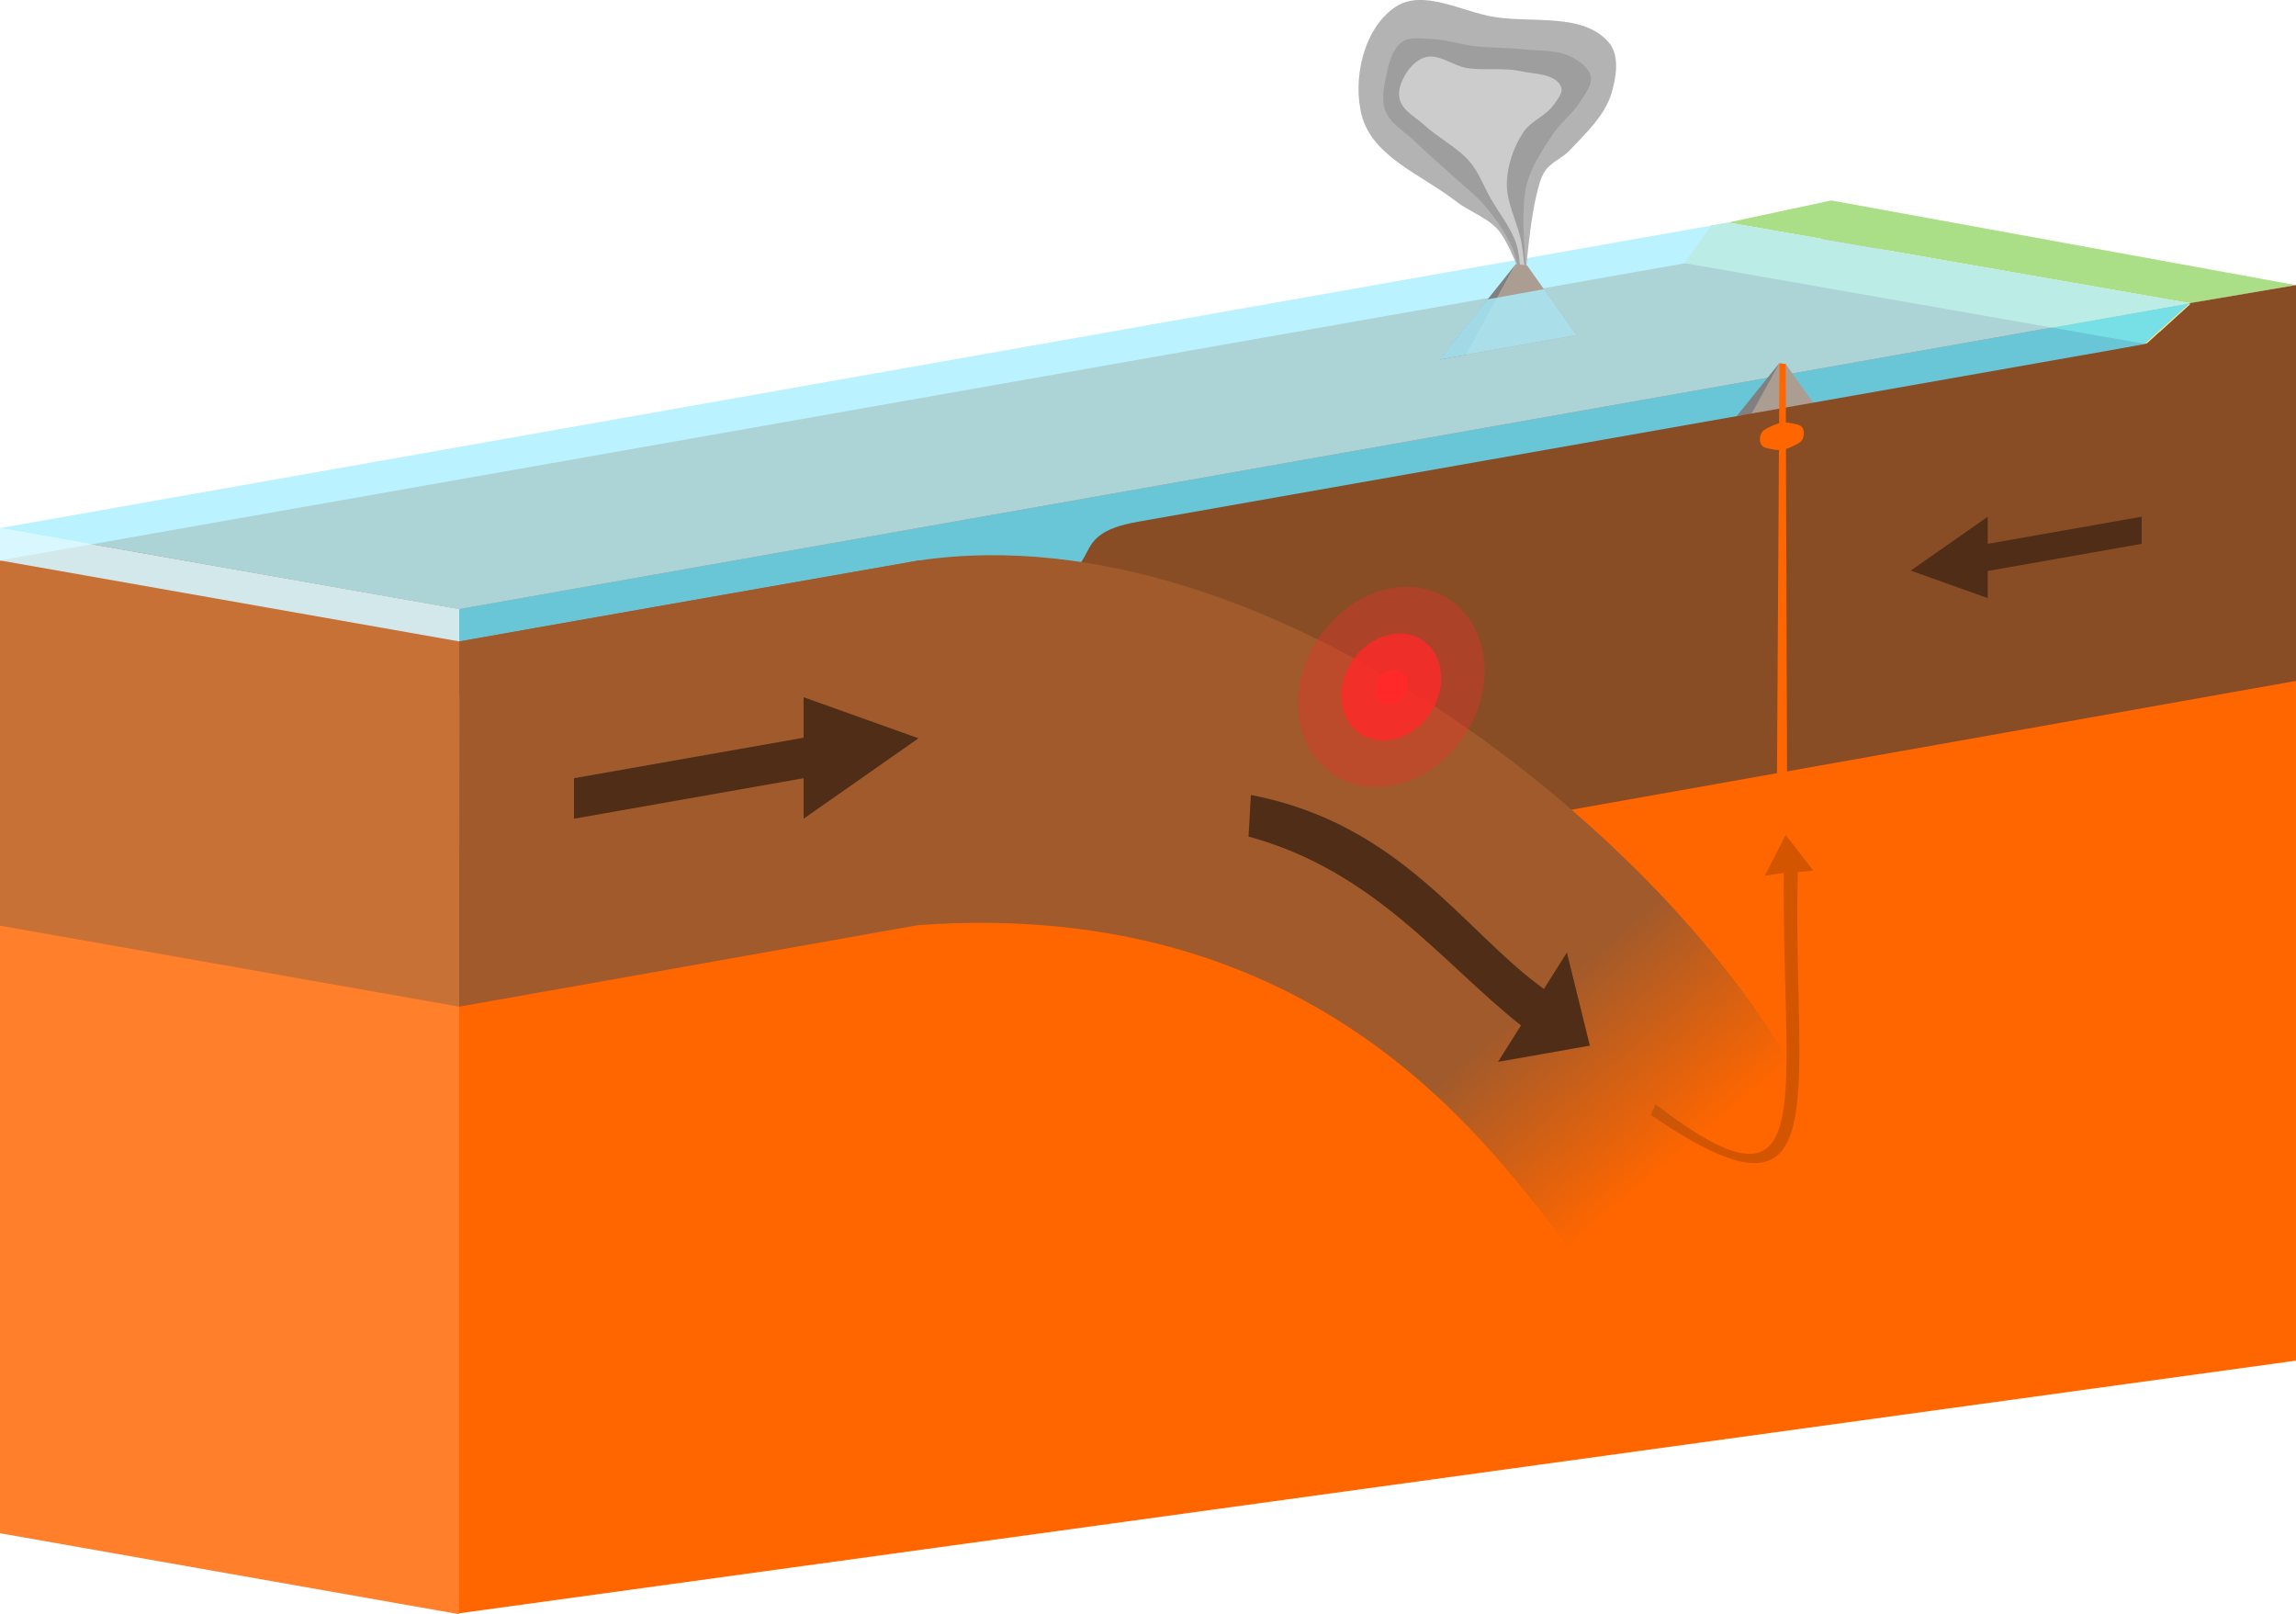 <?xml version="1.0" encoding="UTF-8" standalone="no"?>
<svg
   xmlns:dc="http://purl.org/dc/elements/1.1/"
   xmlns:cc="http://creativecommons.org/ns#"
   xmlns:rdf="http://www.w3.org/1999/02/22-rdf-syntax-ns#"
   xmlns:svg="http://www.w3.org/2000/svg"
   xmlns="http://www.w3.org/2000/svg"
   xmlns:sodipodi="http://sodipodi.sourceforge.net/DTD/sodipodi-0.dtd"
   xmlns:inkscape="http://www.inkscape.org/namespaces/inkscape"
   id="svg2"
   viewBox="0 0 2511.887 1765.584"
   height="1765.6"
   width="2511.9"
   version="1.1"
   inkscape:version="0.91 r13725"
   sodipodi:docname="Oceanic-oceanic_destructive_plate_boundary.svg">
  <sodipodi:namedview
     pagecolor="#ffffff"
     bordercolor="#666666"
     borderopacity="1"
     objecttolerance="10"
     gridtolerance="10"
     guidetolerance="10"
     inkscape:pageopacity="0"
     inkscape:pageshadow="2"
     inkscape:window-width="1440"
     inkscape:window-height="790"
     id="namedview4436"
     showgrid="false"
     inkscape:zoom="0.33303214"
     inkscape:cx="1255.9736"
     inkscape:cy="882.79227"
     inkscape:window-x="0"
     inkscape:window-y="1"
     inkscape:window-maximized="1"
     inkscape:current-layer="svg2" />
  <defs
     id="defs4">
    <linearGradient
       id="linearGradient4235"
       y2="469.99"
       gradientUnits="userSpaceOnUse"
       x2="1903.9"
       y1="288.58"
       x1="1751.7"
       gradientTransform="translate(-70.866,800.79)">
      <stop
         id="stop4227"
         stop-color="#a05a2c"
         offset="0" />
      <stop
         id="stop4229"
         stop-color="#a05a2c"
         stop-opacity="0"
         offset="1" />
    </linearGradient>
  </defs>
  <path
     style="fill:#b66836;fill-rule:evenodd"
     inkscape:connector-curvature="0"
     d="M 2511.934,407.25 2009.534,258.66 0.034,613 502.374,761.58 Z"
     id="path3364" />
  <path
     style="fill:#aade87;fill-rule:evenodd"
     inkscape:connector-curvature="0"
     d="m 2395.734,331.7 -505.18,-88.284 112.94,-24.185 508.36,92.62 z"
     id="path4738" />
  <path
     style="fill:#ffe680;fill-rule:evenodd"
     inkscape:connector-curvature="0"
     d="m 2395.734,331.54 -505.18,-88.088 -18.407,3.123 -29.59,41.136 503.45,88.336 3.359,-0.734 46.39,-42.313 z"
     id="path4740" />
  <path
     style="fill:#55ddff;fill-opacity:0.8;fill-rule:evenodd"
     inkscape:connector-curvature="0"
     d="m 1004.734,613 -502.38,88.583 0,-35.433 1893.4,-334.61 -49.659,44.815 -1114.4,215.57 -58.117,66.323 z"
     id="path4570" />
  <path
     style="fill:#ff6600;fill-rule:evenodd"
     inkscape:connector-curvature="0"
     d="m 502.374,935.58 2009.5,-276.33 0,828.99 -2009.5,276.33 z"
     id="path3356" />
  <path
     style="fill:#ff7f2a;fill-rule:evenodd"
     inkscape:connector-curvature="0"
     d="m 0,614.01 502.38,88.583 0,1063 L 0,1677.01 Z"
     id="path3360" />
  <path
     style="fill:#c87137;fill-rule:evenodd"
     inkscape:connector-curvature="0"
     d="m 0,1012.49 502.38,88.583 0,-399.5 L 0,612.99 Z"
     id="path3366" />
  <path
     style="fill:none"
     inkscape:connector-curvature="0"
     d="M 2511.934,347.25 502.334,701.58"
     id="path4189" />
  <path
     style="fill:#d5f6ff;fill-opacity:0.9;fill-rule:evenodd"
     inkscape:connector-curvature="0"
     d="m 0,577.56 0,35.433 502.38,88.583 0,-35.433 z"
     id="path4211" />
  <path
     style="fill:#aaeeff;fill-opacity:0.8;fill-rule:evenodd"
     inkscape:connector-curvature="0"
     d="m 0.268,577.57 501.91,88.66 1893.6,-334.69 -505.1,-88.14 z"
     id="path4574" />
  <path
     style="fill:#d45500;fill-rule:evenodd"
     inkscape:connector-curvature="0"
     d="m 1811.334,1207.82 -5.466,11.513 c 207.24,142.42 154.9,-21.986 161.02,-265.49 l 16.898,-1.609 -30.175,-39.026 -22.933,44.659 20.921,-3.219 c -3.097,243.21 42.628,393.98 -140.26,253.17 z"
     id="path4256" />
  <path
     style="fill:#894d26;fill-rule:evenodd"
     inkscape:connector-curvature="0"
     d="m 2347.834,376.62 47.896,-43.594 -0.012,-1.486 116.17,-19.725 0,41.933 z"
     id="path4176" />
  <path
     style="fill:#808080;fill-rule:evenodd"
     inkscape:connector-curvature="0"
     d="m 1946.634,397.15 -46.492,57.806 25.279,-1.768 z"
     id="path4192" />
  <path
     style="fill:#ac9d93;fill-rule:evenodd"
     inkscape:connector-curvature="0"
     d="m 1916.234,452.58 30.446,-55.195 6.89,0.783 30.13,42.446 z"
     id="path4187" />
  <path
     style="fill:#894d26;fill-rule:evenodd"
     inkscape:connector-curvature="0"
     d="m 2511.934,347.25 0,397.5 -841.07,149.5 c -259.45,-162.03 -226.02,-213.7 -532.48,-257.91 76.479,-13.485 23.263,-50.99 106.35,-65.64 401.91,-70.868 867.69,-153 1267.2,-223.44 z"
     id="path3374" />
  <g
     style="fill:#ff6600;fill-rule:evenodd"
     transform="matrix(1,0,0,1.062,-68.866,803.411)"
     id="g4183">
    <path
       inkscape:connector-curvature="0"
       d="m 2018.3,-321.05 c -3.803,0.472 -7.639,1.694 -11.236,3.374 -4.008,1.872 -9.05,3.436 -11.236,7.337 -2.044,3.648 -2.044,8.747 0,11.887 2.186,3.358 7.228,3.672 11.236,4.551 3.597,0.788 7.433,1.06 11.236,0.588 3.803,-0.472 7.639,-1.694 11.236,-3.374 4.008,-1.872 9.05,-3.436 11.236,-7.337 2.044,-3.648 2.044,-8.747 0,-11.887 -2.186,-3.359 -7.228,-3.672 -11.236,-4.551 -3.597,-0.788 -7.433,-1.06 -11.236,-0.588 z"
       id="path5115" />
    <path
       inkscape:connector-curvature="0"
       d="m 2022.5,-381.64 0.05,30.584 1.41,397.06 -11.031,-2.264 2.735,-426.12 z"
       id="path5117" />
  </g>
  <g
     style="fill-rule:evenodd"
     transform="translate(-73.979,800.133)"
     id="g4298">
    <path
       style="fill:#808080"
       inkscape:connector-curvature="0"
       d="m 1732.3,-511.3 -83.473,104.51 29.224,-5.241 z"
       id="path4221" />
    <g
       transform="matrix(1.797,0,0,1.797,-1565.5,338.51)"
       id="g4286">
      <path
         style="fill:#b3b3b3"
         inkscape:connector-curvature="0"
         d="m 1835.5,-472.91 c 0,0 -5.939,-15.119 -11.269,-21.015 -6.9,-7.633 -17.493,-10.914 -25.599,-17.252 -20.177,-15.775 -50.194,-26.798 -57.042,-51.477 -6.221,-22.42 0.94,-53.894 20.312,-66.781 16.767,-11.154 40.224,2.903 60.103,6.122 23.546,3.812 54.423,-2.617 69.842,15.582 6.605,7.796 4.573,20.811 1.669,30.608 -4.111,13.874 -15.69,24.515 -25.599,35.06 -4.375,4.656 -11.085,7.008 -14.747,12.243 -3.162,4.519 -4.242,10.228 -5.565,15.582 -3.397,13.742 -5.994,42.043 -5.994,42.043 z"
         id="path4280" />
      <path
         style="fill:#9e9e9e"
         inkscape:connector-curvature="0"
         d="m 1836.8,-468.33 c 0,-1.669 -1.605,-9.425 -3.478,-13.774 -3.934,-9.134 -9.654,-17.525 -16,-25.182 -6.407,-7.73 -14.608,-13.777 -21.982,-20.591 -7.282,-6.728 -14.865,-13.132 -21.982,-20.034 -6.027,-5.845 -14.378,-10.305 -17.53,-18.086 -2.403,-5.932 -1.314,-12.936 0,-19.199 1.706,-8.129 3.329,-17.891 10.017,-22.817 4.66,-3.432 11.466,-2.091 17.252,-1.948 9.207,0.228 18.118,3.414 27.269,4.452 10.066,1.142 20.261,0.829 30.33,1.948 9.427,1.047 19.653,0.146 28.104,4.452 5.026,2.561 10.848,6.436 11.965,11.965 1.071,5.301 -3.329,10.394 -6.122,15.026 -4.47,7.414 -11.897,12.689 -16.695,19.895 -6.581,9.884 -13.574,20.105 -16.347,31.651 -4.174,17.372 0.278,53.599 0.278,53.599 z"
         id="path4282" />
      <path
         style="fill:#cccccc"
         inkscape:connector-curvature="0"
         d="m 1838,-466.59 c 0,0 -0.47,-12.556 -2.435,-18.434 -3.41,-10.202 -10.565,-18.741 -15.86,-28.104 -4.12,-7.285 -6.971,-15.459 -12.382,-21.843 -7.676,-9.055 -18.952,-14.36 -27.686,-22.399 -5.382,-4.954 -13.354,-8.774 -15.165,-15.86 -1.415,-5.537 1.275,-11.806 4.452,-16.556 2.795,-4.179 7.03,-8.22 11.965,-9.182 8.216,-1.603 15.95,5.31 24.208,6.678 10.816,1.792 22.116,-0.36 32.834,1.948 8.639,1.86 21.212,1.37 24.765,9.461 1.565,3.564 -2.099,7.651 -4.313,10.852 -4.818,6.966 -14.178,10.004 -18.782,17.113 -5.732,8.85 -9.449,19.516 -9.878,30.051 -0.517,12.677 6.665,24.519 8.904,37.008 1.244,6.942 2.504,21.008 2.504,21.008 z"
         id="path4284" />
    </g>
    <path
       style="fill:#ac9d93"
       inkscape:connector-curvature="0"
       d="m 1677.5,-412.1 54.71,-99.181 12.381,1.406 54.141,76.272 z"
       id="path4224" />
    <path
       style="fill:#aaeeff;fill-opacity:0.8"
       inkscape:connector-curvature="0"
       d="m 1701.3,-472.69 -52.632,65.9 29.249,-5.244 0.099,-0.179 120.72,-21.412 -35.625,-50.185 z"
       id="path4226" />
  </g>
  <path
     inkscape:connector-curvature="0"
     style="fill:url(#linearGradient4235);fill-rule:evenodd"
     d="m 502.454,701.589 -0.089,399.47 c 0,0 301.43,-53.301 501.58,-89.125 461.79,-33.46 643.74,271.73 719.71,360.88 75.948,17.936 182.36,-10.32 256.65,-169.34 -129.3,-265.72 -583.35,-648.03 -975.17,-590.38 -402.21,70.357 -502.69,88.495 -502.69,88.495 z"
     id="path4223" />
  <path
     style="fill:#502d16;fill-rule:evenodd"
     inkscape:connector-curvature="0"
     d="m 1368.534,869.523 -2.588,45.495 c 137.98,37.605 210.49,137.23 298.03,206.54 l -25.119,39.862 100.48,-17.716 -25.119,-101.87 -25.119,39.862 c -87.6,-62.75 -155.8,-180.39 -320.5,-212.18 z"
     id="path4254" />
  <g
     style="fill:#ff2a2a;fill-rule:evenodd"
     transform="translate(-241.276,659.37)"
     id="g4178">
    <path
       inkscape:connector-curvature="0"
       d="m 1763.4,110.66 c -9.712,1.712 -17.585,-5.229 -17.585,-15.504 0,-10.275 7.873,-19.993 17.585,-21.705 9.712,-1.712 17.585,5.229 17.585,15.504 0,10.275 -7.873,19.993 -17.585,21.705"
       id="path5140" />
    <path
       style="fill-opacity:0.8"
       inkscape:connector-curvature="0"
       d="m 1763.4,149.8 c -30.147,5.316 -54.585,-16.23 -54.585,-48.124 0,-31.894 24.439,-62.058 54.585,-67.374 30.146,-5.316 54.585,16.23 54.585,48.124 0,31.894 -24.439,62.058 -54.585,67.374"
       id="path5217" />
    <path
       style="fill-opacity:0.3"
       inkscape:connector-curvature="0"
       d="m 1763.4,200.06 c -56.38,9.941 -102.09,-30.354 -102.09,-90.002 0,-59.648 45.705,-116.06 102.09,-126 56.38,-9.941 102.08,30.354 102.08,90.002 0,59.648 -45.705,116.06 -102.08,126"
       id="path5219" />
  </g>
  <path
     style="fill:#502d16;fill-rule:evenodd"
     inkscape:connector-curvature="0"
     d="m 879.164,762.597 0,44.291 -251.19,44.291 0,44.291 251.19,-44.291 0,44.291 125.67,-87.962 z"
     id="path4248" />
  <path
     style="fill:#502d16;fill-rule:evenodd"
     inkscape:connector-curvature="0"
     d="m 2174.634,654.22 0,-29.691 168.39,-29.691 0,-29.691 -168.39,29.691 0,-29.691 -84.24,58.966 z"
     id="path4252" />
</svg>
